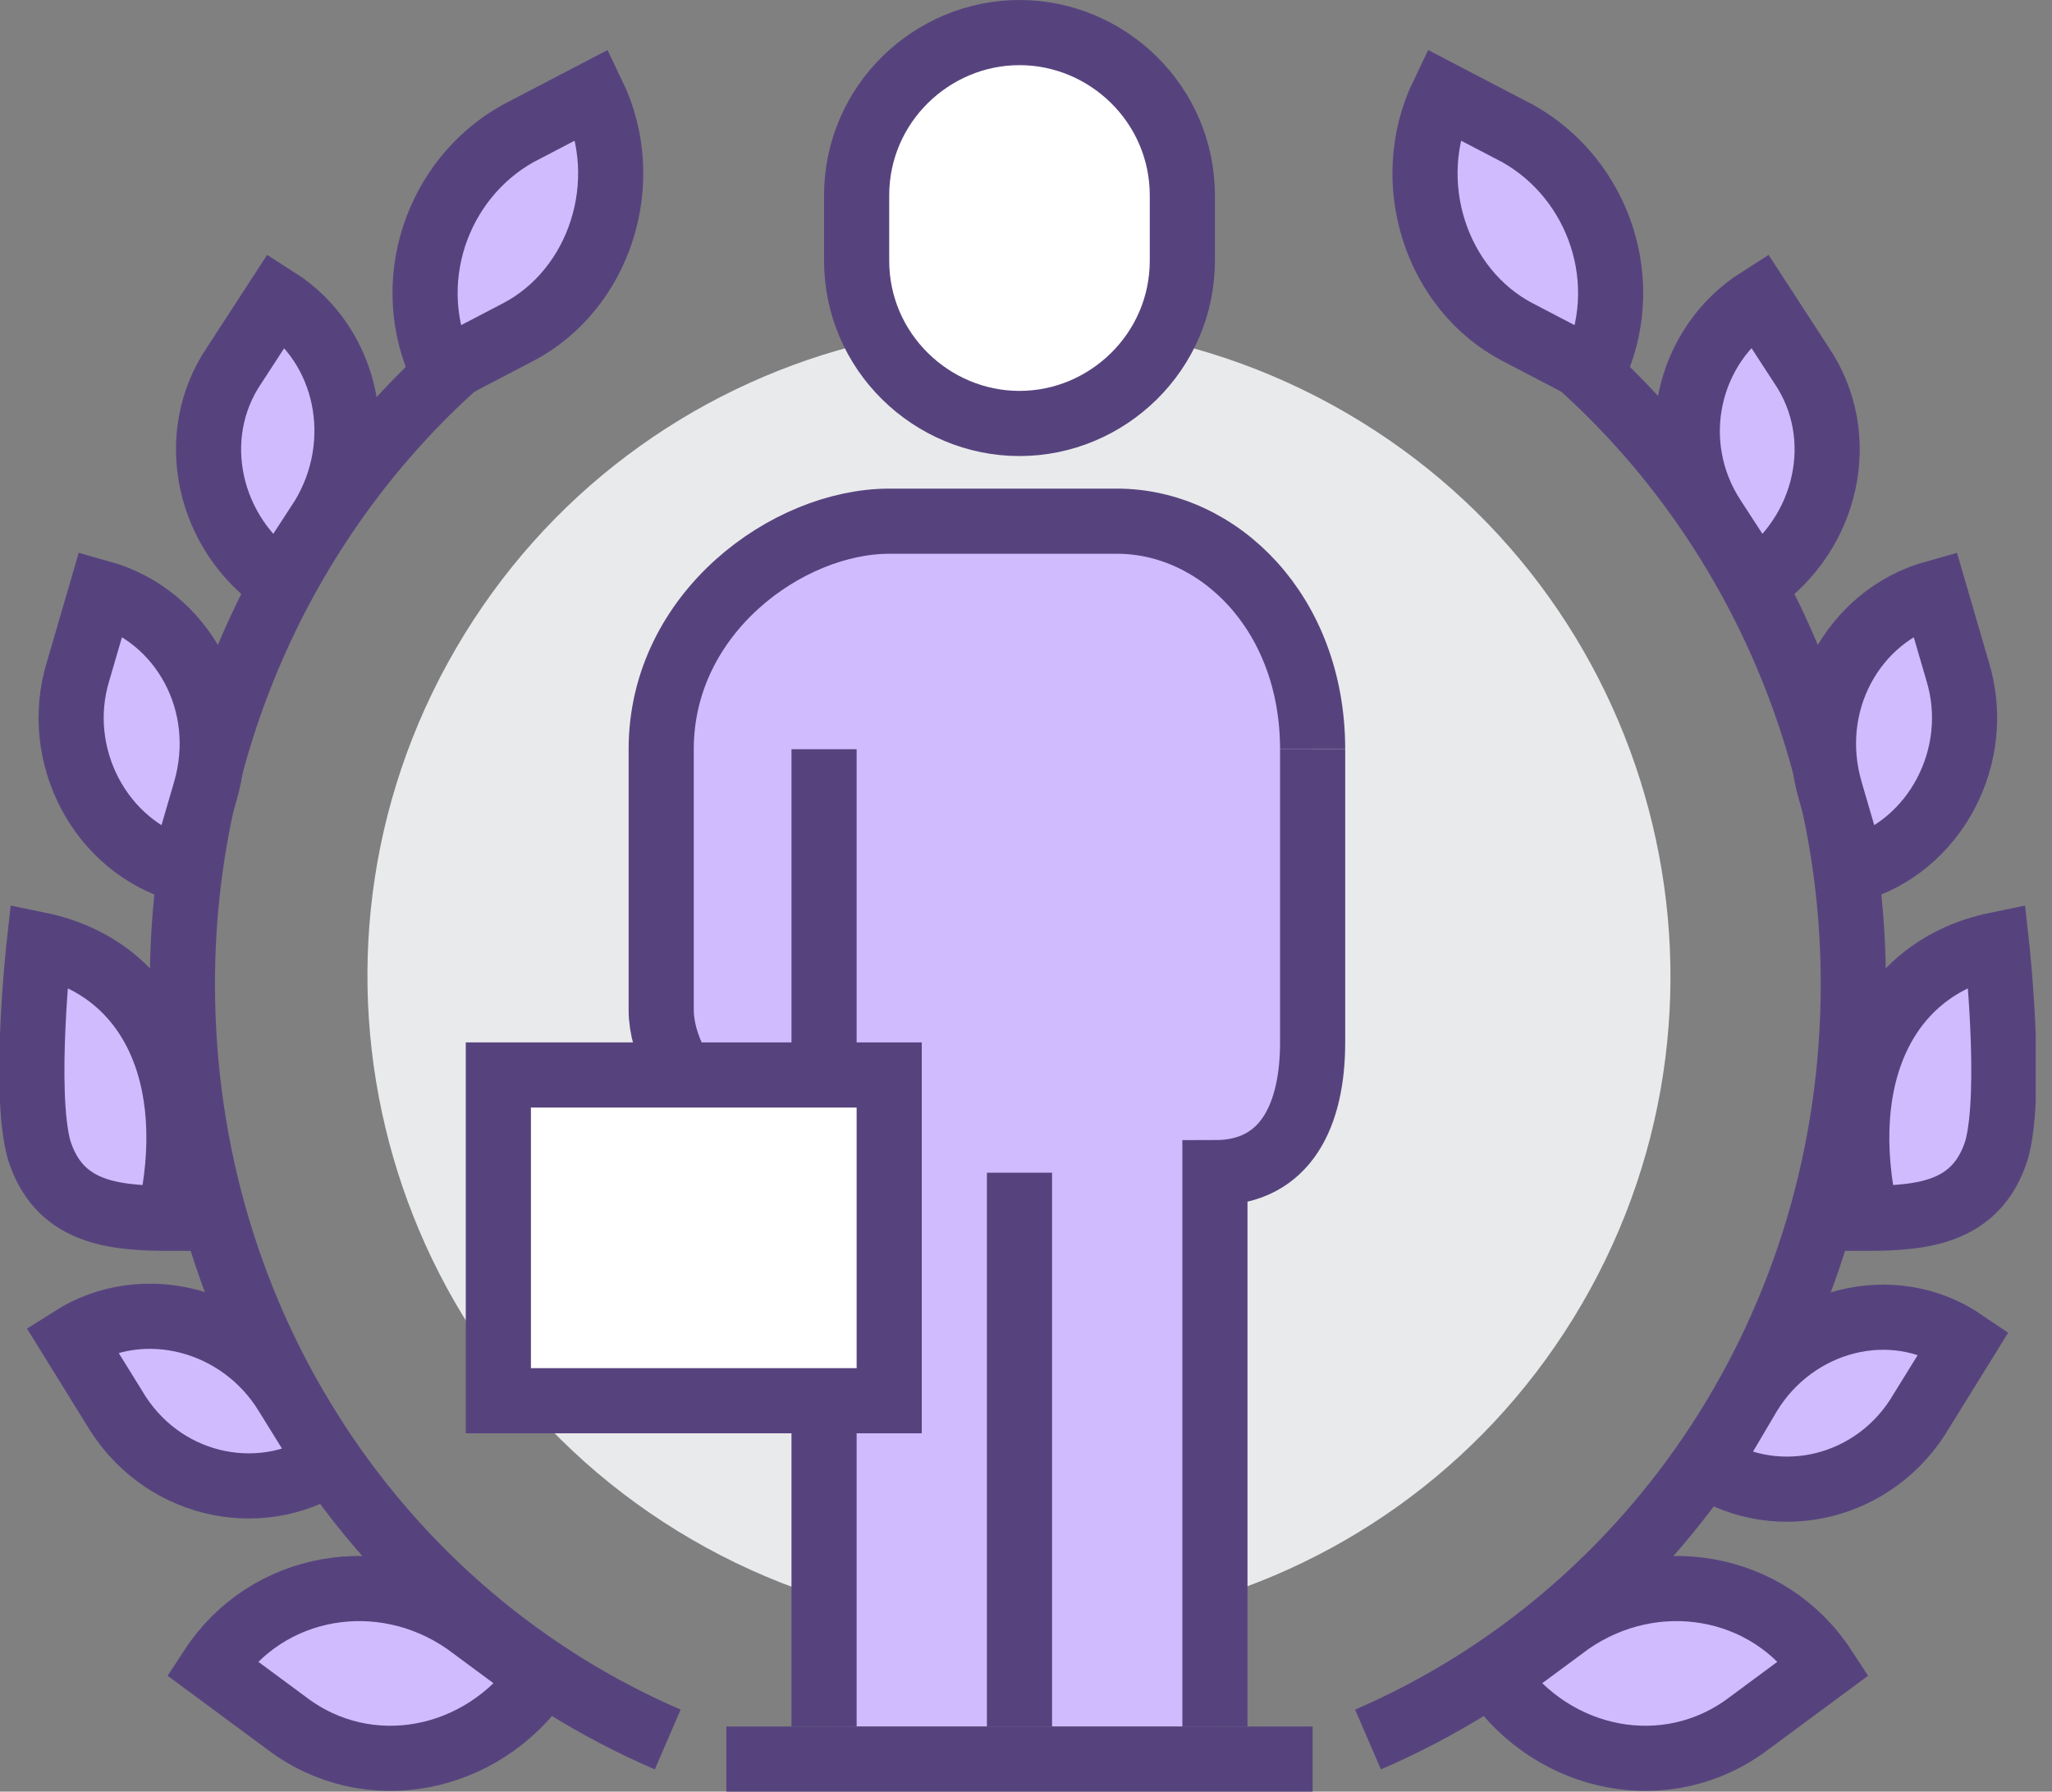 <svg width="63" height="55" viewBox="0 0 63 55" fill="none" xmlns="http://www.w3.org/2000/svg">
<rect x="0" y="0" width="63" height="55" fill="#808080" stroke="none"/>
<g clip-path="url(#clip0)">
<path d="M48.574 40.018C54.125 30.469 50.885 18.228 41.336 12.676C31.787 7.125 19.545 10.365 13.994 19.914C8.442 29.463 11.683 41.705 21.232 47.256C30.781 52.808 43.022 49.567 48.574 40.018Z" fill="#E9EAEB"/>
<path d="M48.4 11.1C53.6 15.7 56.9 22.6 56.9 30.2C56.9 40.7 50.8 49.6 42 53.4" stroke="#56437E" stroke-width="2" stroke-miterlimit="10"/>
<path d="M46.6 10.2L48.9 11.4C50.2 8.7 49.1 5.5 46.6 4.1L44.3 2.9C43 5.6 44.1 8.9 46.6 10.2Z" fill="#D1BBFF" stroke="#56437E" stroke-width="2" stroke-miterlimit="10"/>
<path d="M56.2 24.3L56.9 26.7C59.4 26 60.9 23.2 60.1 20.6L59.4 18.2C56.9 18.9 55.4 21.6 56.2 24.3Z" fill="#D1BBFF" stroke="#56437E" stroke-width="2" stroke-miterlimit="10"/>
<path d="M52.6 15.9L53.9 17.9C56.1 16.4 56.8 13.4 55.3 11.2L54 9.2C51.8 10.6 51.1 13.6 52.6 15.9Z" fill="#D1BBFF" stroke="#56437E" stroke-width="2" stroke-miterlimit="10"/>
<path d="M57.3 37.4C59.1 37.4 60.7 37.2 61.3 35.3C61.8 33.5 61.3 29 61.3 29C57.9 29.7 56.3 33 57.3 37.4Z" fill="#D1BBFF" stroke="#56437E" stroke-width="2" stroke-miterlimit="10"/>
<path d="M53.7 42.8L52.4 45C54.6 46.4 57.6 45.7 59 43.3L60.3 41.2C58.1 39.7 55.1 40.5 53.7 42.8Z" fill="#D1BBFF" stroke="#56437E" stroke-width="2" stroke-miterlimit="10"/>
<path d="M48.2 49.8L45.9 51.5C47.7 54.1 51.2 54.8 53.7 52.9L56 51.2C54.3 48.6 50.8 48 48.2 49.8Z" fill="#D1BBFF" stroke="#56437E" stroke-width="2" stroke-miterlimit="10"/>
<path d="M14.1 11.1C8.9 15.7 5.6 22.6 5.6 30.2C5.6 40.7 11.7 49.6 20.5 53.4" stroke="#56437E" stroke-width="2" stroke-miterlimit="10"/>
<path d="M15.9 10.2L13.6 11.4C12.3 8.7 13.4 5.5 15.9 4.1L18.2 2.9C19.5 5.6 18.4 8.9 15.9 10.2Z" fill="#D1BBFF" stroke="#56437E" stroke-width="2" stroke-miterlimit="10"/>
<path d="M6.3 24.3L5.6 26.7C3.1 26 1.6 23.2 2.4 20.6L3.1 18.2C5.6 18.9 7.1 21.6 6.3 24.3Z" fill="#D1BBFF" stroke="#56437E" stroke-width="2" stroke-miterlimit="10"/>
<path d="M9.9 15.9L8.6 17.9C6.4 16.4 5.7 13.4 7.2 11.2L8.5 9.2C10.7 10.6 11.3 13.6 9.9 15.9Z" fill="#D1BBFF" stroke="#56437E" stroke-width="2" stroke-miterlimit="10"/>
<path d="M5.2 37.4C3.4 37.4 1.8 37.2 1.2 35.3C0.7 33.5 1.2 29 1.2 29C4.6 29.7 6.2 33 5.2 37.4Z" fill="#D1BBFF" stroke="#56437E" stroke-width="2" stroke-miterlimit="10"/>
<path d="M8.8 42.8L10.1 44.9C7.9 46.3 4.9 45.6 3.5 43.2L2.2 41.1C4.4 39.7 7.4 40.5 8.8 42.8Z" fill="#D1BBFF" stroke="#56437E" stroke-width="2" stroke-miterlimit="10"/>
<path d="M14.3 49.8L16.6 51.5C14.8 54.1 11.3 54.8 8.8 52.9L6.5 51.2C8.2 48.6 11.7 48 14.3 49.8Z" fill="#D1BBFF" stroke="#56437E" stroke-width="2" stroke-miterlimit="10"/>
<path d="M25.3 36C23.1 36 20.3 33.2 20.3 31V23C20.3 18.8 24.2 16 27.3 16C27.3 16 32.8 16 34.3 16C37.4 16 40.3 18.8 40.3 23V29V32C40.3 34.2 39.5 36 37.3 36V53H25.3V36Z" fill="#D1BBFF"/>
<path d="M31.3 13C34 13 36.3 10.8 36.3 8V6C36.3 3.2 34 1 31.3 1C28.6 1 26.3 3.2 26.3 6V8C26.3 10.8 28.6 13 31.3 13Z" fill="white" stroke="#56437E" stroke-width="2" stroke-miterlimit="10"/>
<path d="M25.3 53V23" stroke="#56437E" stroke-width="2" stroke-miterlimit="10"/>
<path d="M40.3 23V32C40.3 34.2 39.5 36 37.3 36V53" stroke="#56437E" stroke-width="2" stroke-miterlimit="10"/>
<path d="M31.3 36V53" stroke="#56437E" stroke-width="2" stroke-miterlimit="10"/>
<path d="M40.3 23C40.3 18.8 37.4 16 34.3 16C32.8 16 27.3 16 27.3 16C24.2 16 20.3 18.8 20.3 23V31C20.3 33.2 23.1 36 25.3 36" stroke="#56437E" stroke-width="2" stroke-miterlimit="10"/>
<path d="M27.3 33H15.3V43H27.3V33Z" fill="white" stroke="#56437E" stroke-width="2" stroke-miterlimit="10"/>
<path d="M40.3 54H22.3" stroke="#56437E" stroke-width="2" stroke-miterlimit="10"/>
</g>
<defs>
<clipPath id="clip0">
<rect width="62.5" height="55" fill="white"/>
</clipPath>
</defs>
</svg>
